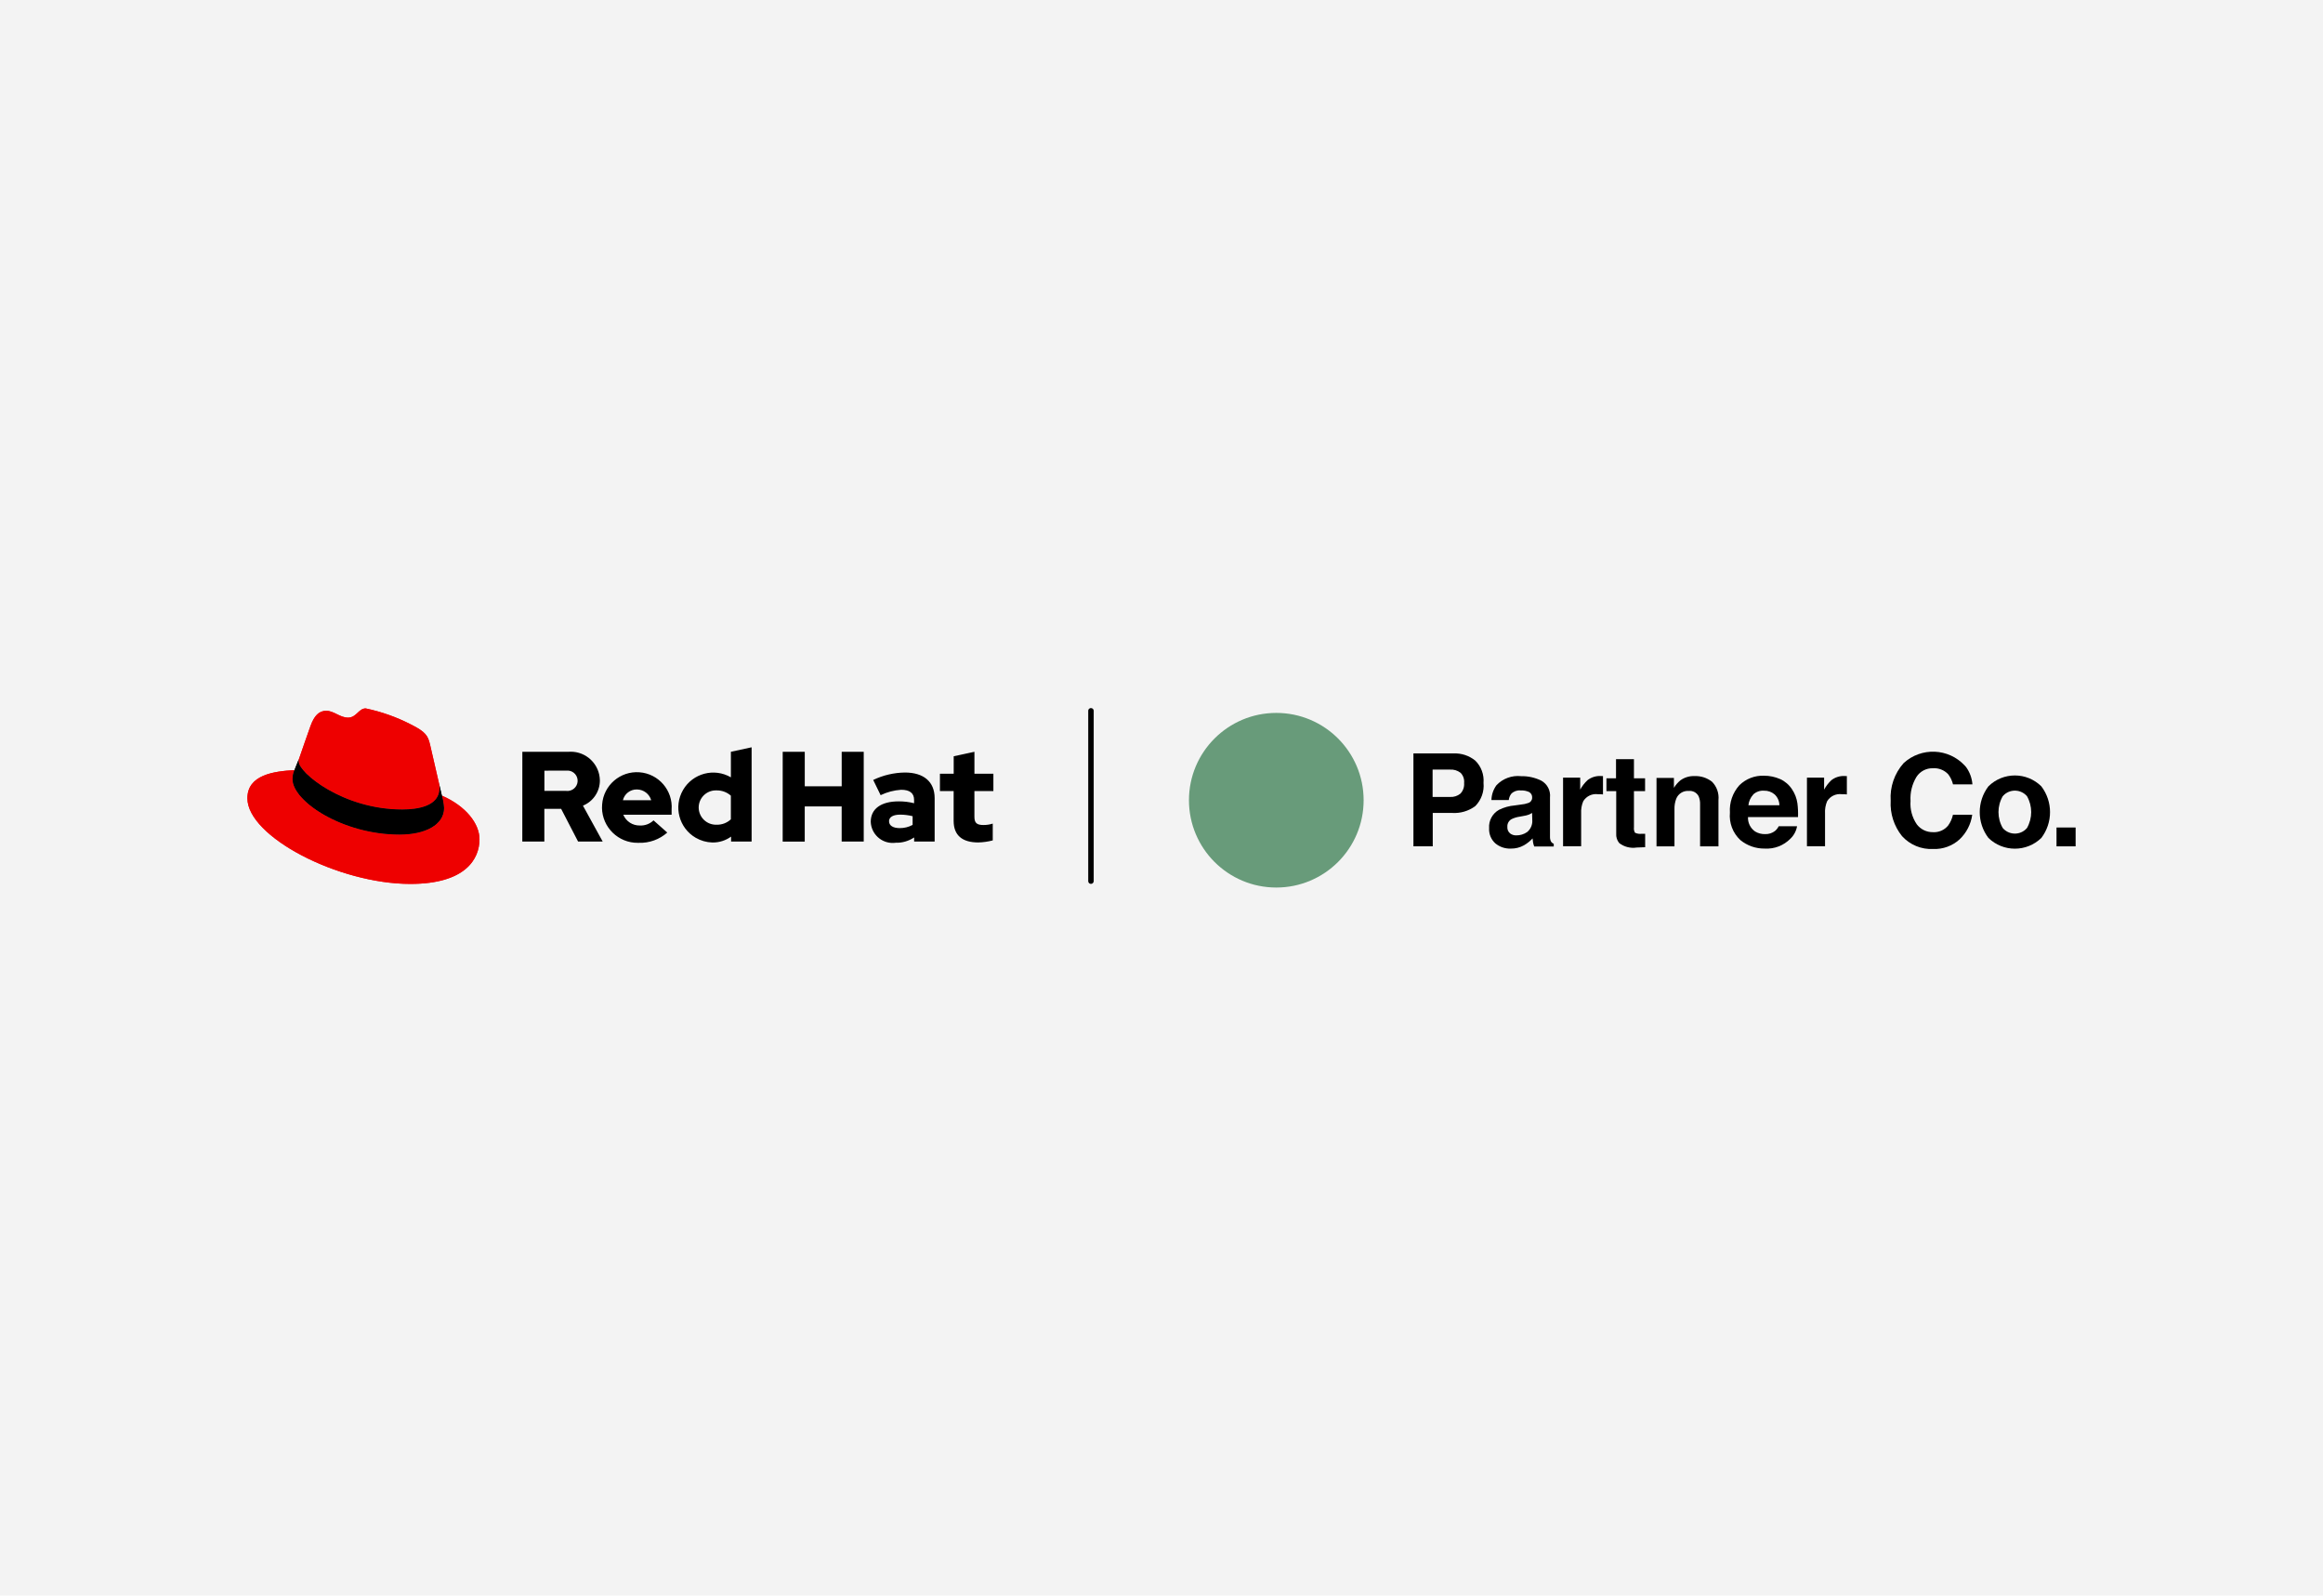 <?xml version="1.0" encoding="UTF-8"?><svg id="uuid-ff720437-d9e0-4b15-88bb-e4c9e8a5490c" xmlns="http://www.w3.org/2000/svg" viewBox="0 0 262 180"><defs><style>.uuid-7c49302f-aa5f-429e-ae6f-2d8d10e8890b{fill:#f3f3f3;}.uuid-e94a5a5a-290a-472a-941a-89d7c7885327{fill:#689b7a;}.uuid-023fd9cd-0ca3-41fd-a060-e9555e6b633e{fill:#e00;}.uuid-c6440cb8-4789-43f8-9055-17c47e2ad7ed{fill:#ed1c24;}</style></defs><rect class="uuid-7c49302f-aa5f-429e-ae6f-2d8d10e8890b" width="262" height="180"/><g id="uuid-01bc46ab-7003-4c2c-919e-6e440fb2f1b1"><path id="uuid-82bfd0dd-282d-4190-9612-8d62e5fa7ae3" d="m166.385,90.941c-.752.556-1.677.828-2.611.768h-2.182v3.767h-2.178v-10.48h4.5c.899-.046,1.783.244,2.48.813.664.658,1.002,1.576.925,2.507.095.971-.249,1.934-.936,2.626m-1.671-3.774c-.333-.253-.746-.377-1.163-.35h-1.973v3.086h1.973c.421.026.836-.107,1.163-.373.305-.321.457-.759.418-1.2.046-.432-.106-.861-.414-1.167l-.004.004Z"/><path id="uuid-e06e5c0e-6b0e-4e26-8020-09ca4c3bf221" d="m171.558,90.76c.277-.022.549-.081.81-.175.256-.077.432-.311.436-.578.027-.266-.105-.522-.336-.656-.309-.14-.647-.202-.985-.183-.381-.035-.759.102-1.029.373-.158.206-.257.451-.287.709h-1.955c.014-.602.213-1.185.57-1.671.716-.754,1.742-1.131,2.776-1.019.785-.016,1.562.156,2.267.5.686.376,1.077,1.128.992,1.906v4.449c-.005.188.037.374.123.541.076.105.18.186.3.235v.3h-2.2c-.058-.142-.102-.289-.13-.44-.023-.139-.041-.295-.056-.47-.283.306-.611.568-.973.776-.455.255-.97.383-1.492.373-.637.024-1.261-.19-1.749-.6-.474-.436-.727-1.062-.69-1.705-.059-.844.372-1.647,1.108-2.065.559-.28,1.167-.449,1.79-.5l.71-.1Zm1.239.947c-.118.075-.243.14-.373.194-.177.063-.359.11-.545.138l-.462.086c-.324.043-.638.137-.932.28-.311.17-.497.504-.477.858-.026.281.083.559.295.746.201.158.452.24.708.231.437.006.864-.125,1.223-.373.417-.339.635-.865.582-1.4l-.019-.76Z"/><path id="uuid-b606e205-c82f-4c2e-8317-b48479acf75a" d="m180.618,87.547h.175v2.073c-.13,0-.243-.022-.343-.026s-.178,0-.242,0c-.656-.081-1.298.23-1.642.794-.183.436-.263.908-.235,1.38v3.7h-2.04v-7.742h1.932v1.35c.216-.394.493-.751.82-1.059.424-.332.954-.5,1.492-.474l.083.004Z"/><path id="uuid-1717be49-0d78-4007-b6e5-5a02df379aaf" d="m181.182,89.248v-1.443h1.081v-2.159h2.022v2.159h1.256v1.443h-1.256v4.1c-.027.205.015.414.119.593.232.111.491.153.746.119h.4v1.514l-.959.037c-.695.109-1.404-.072-1.962-.5-.25-.299-.373-.685-.343-1.074v-4.789h-1.104Z"/><path id="uuid-893c2a5e-6aa9-4f71-9090-63bebf75d083" d="m193.072,88.17c.552.548.826,1.316.746,2.089v5.221h-2.073v-4.717c.016-.32-.04-.64-.164-.936-.212-.413-.657-.651-1.118-.6-.609-.047-1.178.306-1.406.873-.144.375-.212.776-.2,1.178v4.2h-2.025v-7.72h1.962v1.118c.198-.326.45-.616.746-.857.461-.327,1.017-.492,1.581-.47.703-.029,1.394.192,1.951.623"/><path id="uuid-5a286b1b-f17f-45cc-8767-5161151ad5bd" d="m200.769,87.883c.546.249,1.01.647,1.339,1.149.325.479.535,1.027.615,1.6.064.511.086,1.026.067,1.54h-5.642c-.033.648.273,1.267.809,1.634.337.201.725.302,1.118.291.403.017.799-.109,1.119-.354.174-.148.316-.329.418-.533h2.07c-.092.534-.354,1.025-.746,1.4-.762.779-1.825,1.187-2.913,1.119-.994.012-1.961-.326-2.73-.955-.855-.793-1.292-1.939-1.183-3.1-.076-1.131.309-2.246,1.067-3.089.735-.726,1.738-1.115,2.771-1.074.626-.004,1.247.124,1.82.377m-3.032,1.753c-.304.332-.494.752-.541,1.2h3.495c-.004-.465-.2-.908-.541-1.224-.334-.284-.762-.433-1.2-.418-.446-.031-.885.124-1.212.429l-.001.013Z"/><path id="uuid-63d7cabe-9d9b-4e7a-b4bb-ae5215b36036" d="m208.124,87.547h.175v2.073c-.13,0-.243-.022-.343-.026s-.179,0-.242,0c-.656-.081-1.298.23-1.642.794-.183.436-.263.908-.235,1.38v3.7h-2.04v-7.742h1.936v1.35c.215-.393.49-.751.816-1.059.424-.332.954-.5,1.492-.474l.083.004Z"/><path id="uuid-f8b0c471-c967-4743-aa6e-ab8701dda03f" d="m214.696,86.093c1.984-1.83,5.075-1.706,6.906.278.049.053.097.107.143.162.415.572.663,1.249.715,1.954h-2.189c-.099-.412-.282-.799-.537-1.137-.445-.478-1.083-.729-1.735-.683-.741-.02-1.44.345-1.846.966-.498.819-.733,1.77-.674,2.727-.07.936.182,1.867.712,2.641.431.563,1.103.888,1.812.876.659.043,1.298-.234,1.716-.746.263-.364.448-.778.544-1.216h2.175c-.148,1.066-.656,2.049-1.44,2.786-.809.731-1.872,1.117-2.961,1.074-1.33.068-2.621-.465-3.516-1.451-.907-1.127-1.364-2.551-1.28-3.995-.101-1.55.423-3.075,1.455-4.236"/><path id="uuid-54033f57-02b4-436b-ac41-3093f0d95fc0" d="m230.232,94.529c-1.661,1.615-4.306,1.615-5.967,0-1.307-1.721-1.307-4.101,0-5.822,1.653-1.636,4.314-1.636,5.967,0,1.308,1.72,1.308,4.102,0,5.822m-1.618-1.119c.632-1.114.632-2.478,0-3.592-.651-.755-1.791-.839-2.546-.188-0.0 0-0.0 0-0.0 0-.067.058-.13.121-.188.188-.642,1.111-.642,2.481,0,3.592.645.754,1.779.843,2.534.2.072-.061.139-.128.2-.2"/><rect id="uuid-219b2c37-f697-4047-83e6-d00e7829895e" x="231.944" y="93.351" width="2.155" height="2.126"/><path id="uuid-c7b7a554-eccb-4f13-a36b-a38d567d9c3c" class="uuid-e94a5a5a-290a-472a-941a-89d7c7885327" d="m143.946,80.424c5.44-.001,9.85,4.409,9.851,9.849.001,5.44-4.409,9.85-9.849,9.851s-9.85-4.409-9.851-9.849v-.002c0-5.439,4.41-9.849,9.849-9.849"/><path id="uuid-202a9fda-a165-4688-b8c6-2e007c452096" d="m58.908,94.937h2.487v-3.689h1.894l1.91,3.688h2.776l-2.227-4.05c1.159-.471,1.914-1.599,1.909-2.85-.028-1.815-1.523-3.264-3.338-3.235-.08.001-.159.005-.238.012h-5.168l-.005,10.124Zm4.95-8c.631-.077,1.205.372,1.282,1.003.077.631-.372,1.205-1.003,1.282-.093.011-.187.011-.279,0h-2.457v-2.283l2.457-.002Zm4.036,4.179c.028,2.218,1.848,3.993,4.066,3.965.033-0.0.065-.001.098-.002,1.175.038,2.32-.376,3.2-1.156l-1.549-1.375c-.41.394-.964.603-1.532.577-.818.023-1.566-.46-1.881-1.215h5.452v-.577c.162-2.164-1.461-4.049-3.625-4.211-2.164-.162-4.049,1.461-4.211,3.625-.007.093-.011.186-.011.279v.093m3.946-2.059c.742.01,1.391.502,1.6,1.214h-3.192c.178-.729.841-1.235,1.591-1.214m10.61,5.872h2.315v-10.628l-2.338.506v2.882c-1.882-1.097-4.297-.46-5.393,1.422-1.097,1.882-.46,4.297,1.422,5.393.569.332,1.213.516,1.871.535h.068c.738.003,1.458-.229,2.054-.664l.001.554Zm-3.655-3.828c-.002-1.069.863-1.938,1.933-1.939.026-0.0.052 0.0.077.001.595-.013,1.174.199,1.62.593v2.669c-.437.41-1.021.629-1.62.608-1.075.035-1.974-.808-2.009-1.883-.001-.016-.001-.033-.001-.049m9.473,3.836h2.488v-3.966h4.165v3.964h2.488v-10.124h-2.485v3.89h-4.165v-3.89h-2.488l-.003,10.126Zm12.715.132c.749.027,1.488-.183,2.112-.598v.463h2.313v-4.9c0-1.866-1.259-2.888-3.354-2.888-1.238.017-2.458.303-3.575.839l.836,1.716c.725-.35,1.511-.556,2.314-.608.963,0,1.46.375,1.46,1.142v.376c-.567-.144-1.149-.215-1.734-.21-1.968,0-3.154.825-3.154,2.3.047,1.367,1.193,2.436,2.56,2.389.073-.003.145-.008.217-.017m-.717-2.422c0-.506.508-.753,1.273-.753.468.003.935.061,1.389.175v.983c-.447.243-.948.368-1.457.362-.753,0-1.2-.29-1.2-.767m7.284-.043c0,1.634.984,2.428,2.776,2.428.552-.013,1.101-.091,1.635-.231v-1.895c-.342.108-.698.161-1.056.158-.739,0-1.012-.231-1.012-.925v-2.907h2.14v-1.952h-2.138v-2.476l-2.338.506v1.97h-1.553v1.952h1.547l-.001,3.372Z"/><path id="uuid-fa294021-8a65-45bf-804b-d5f7231cd235" class="uuid-c6440cb8-4789-43f8-9055-17c47e2ad7ed" d="m49.842,89.756c.127.455.207.922.238,1.393,0,1.925-2.164,2.994-5.009,2.994-6.443,0-12.069-3.765-12.069-6.253-.001-.348.069-.692.206-1.012-2.313.121-5.306.536-5.306,3.175,0,4.328,10.257,9.663,18.379,9.663,6.227,0,7.8-2.817,7.8-5.039,0-1.749-1.513-3.737-4.24-4.922m-4.475,1.573c1.721,0,4.209-.357,4.209-2.4.005-.158-.009-.316-.043-.47l-1.025-4.45c-.236-.978-.444-1.423-2.163-2.283-1.611-.83-3.326-1.438-5.1-1.809-.8,0-1.038,1.039-1.987,1.039-.918,0-1.6-.771-2.46-.771-.825,0-1.363.563-1.778,1.72,0,0-1.156,3.261-1.305,3.733-.025.087-.036.177-.033.268,0,1.267,5,5.425,11.689,5.425"/><path id="uuid-50416a05-faa3-4c81-9ba8-7317d17d6541" d="m49.837,89.756c.127.455.207.922.238,1.393,0,1.925-2.165,2.994-5.01,2.994-6.438,0-12.065-3.764-12.065-6.253-0-.347.07-.69.208-1.008l.5-1.246c-.025.087-.036.177-.034.267,0,1.267,5,5.425,11.689,5.425,1.721,0,4.209-.356,4.209-2.4.005-.158-.009-.316-.043-.47l.308,1.298Z"/><path id="uuid-290a6e0e-3c86-4620-8490-a1167d32d783" class="uuid-023fd9cd-0ca3-41fd-a060-e9555e6b633e" d="m49.842,89.756c.127.455.207.922.238,1.393,0,1.925-2.164,2.994-5.009,2.994-6.443,0-12.069-3.765-12.069-6.253-.001-.348.069-.692.206-1.012-2.313.121-5.306.536-5.306,3.175,0,4.328,10.257,9.663,18.379,9.663,6.227,0,7.8-2.817,7.8-5.039,0-1.749-1.513-3.737-4.24-4.922m-4.475,1.573c1.721,0,4.209-.357,4.209-2.4.005-.158-.009-.316-.043-.47l-1.025-4.45c-.236-.978-.444-1.423-2.163-2.283-1.611-.83-3.326-1.438-5.1-1.809-.8,0-1.038,1.039-1.987,1.039-.918,0-1.6-.771-2.46-.771-.825,0-1.363.563-1.778,1.72,0,0-1.156,3.261-1.305,3.733-.025.087-.036.177-.033.268,0,1.267,5,5.425,11.689,5.425"/><path id="uuid-dd366ca2-bf8f-4533-a821-ecc3a5e52dc6" d="m49.837,89.756c.127.455.207.922.238,1.393,0,1.925-2.165,2.994-5.01,2.994-6.438,0-12.065-3.764-12.065-6.253-0-.347.07-.69.208-1.008l.5-1.246c-.025.087-.036.177-.034.267,0,1.267,5,5.425,11.689,5.425,1.721,0,4.209-.356,4.209-2.4.005-.158-.009-.316-.043-.47l.308,1.298Z"/><path id="uuid-a4fdd28f-6450-410f-b621-f1cc2f326d99" d="m123.043,99.711c-.17,0-.307-.137-.307-.307v-19.173c-.024-.17.095-.327.265-.351s.327.095.351.265c.001.006.002.012.002.018.002.023.002.045,0,.068v19.173c-.002.17-.141.307-.311.307"/></g></svg>